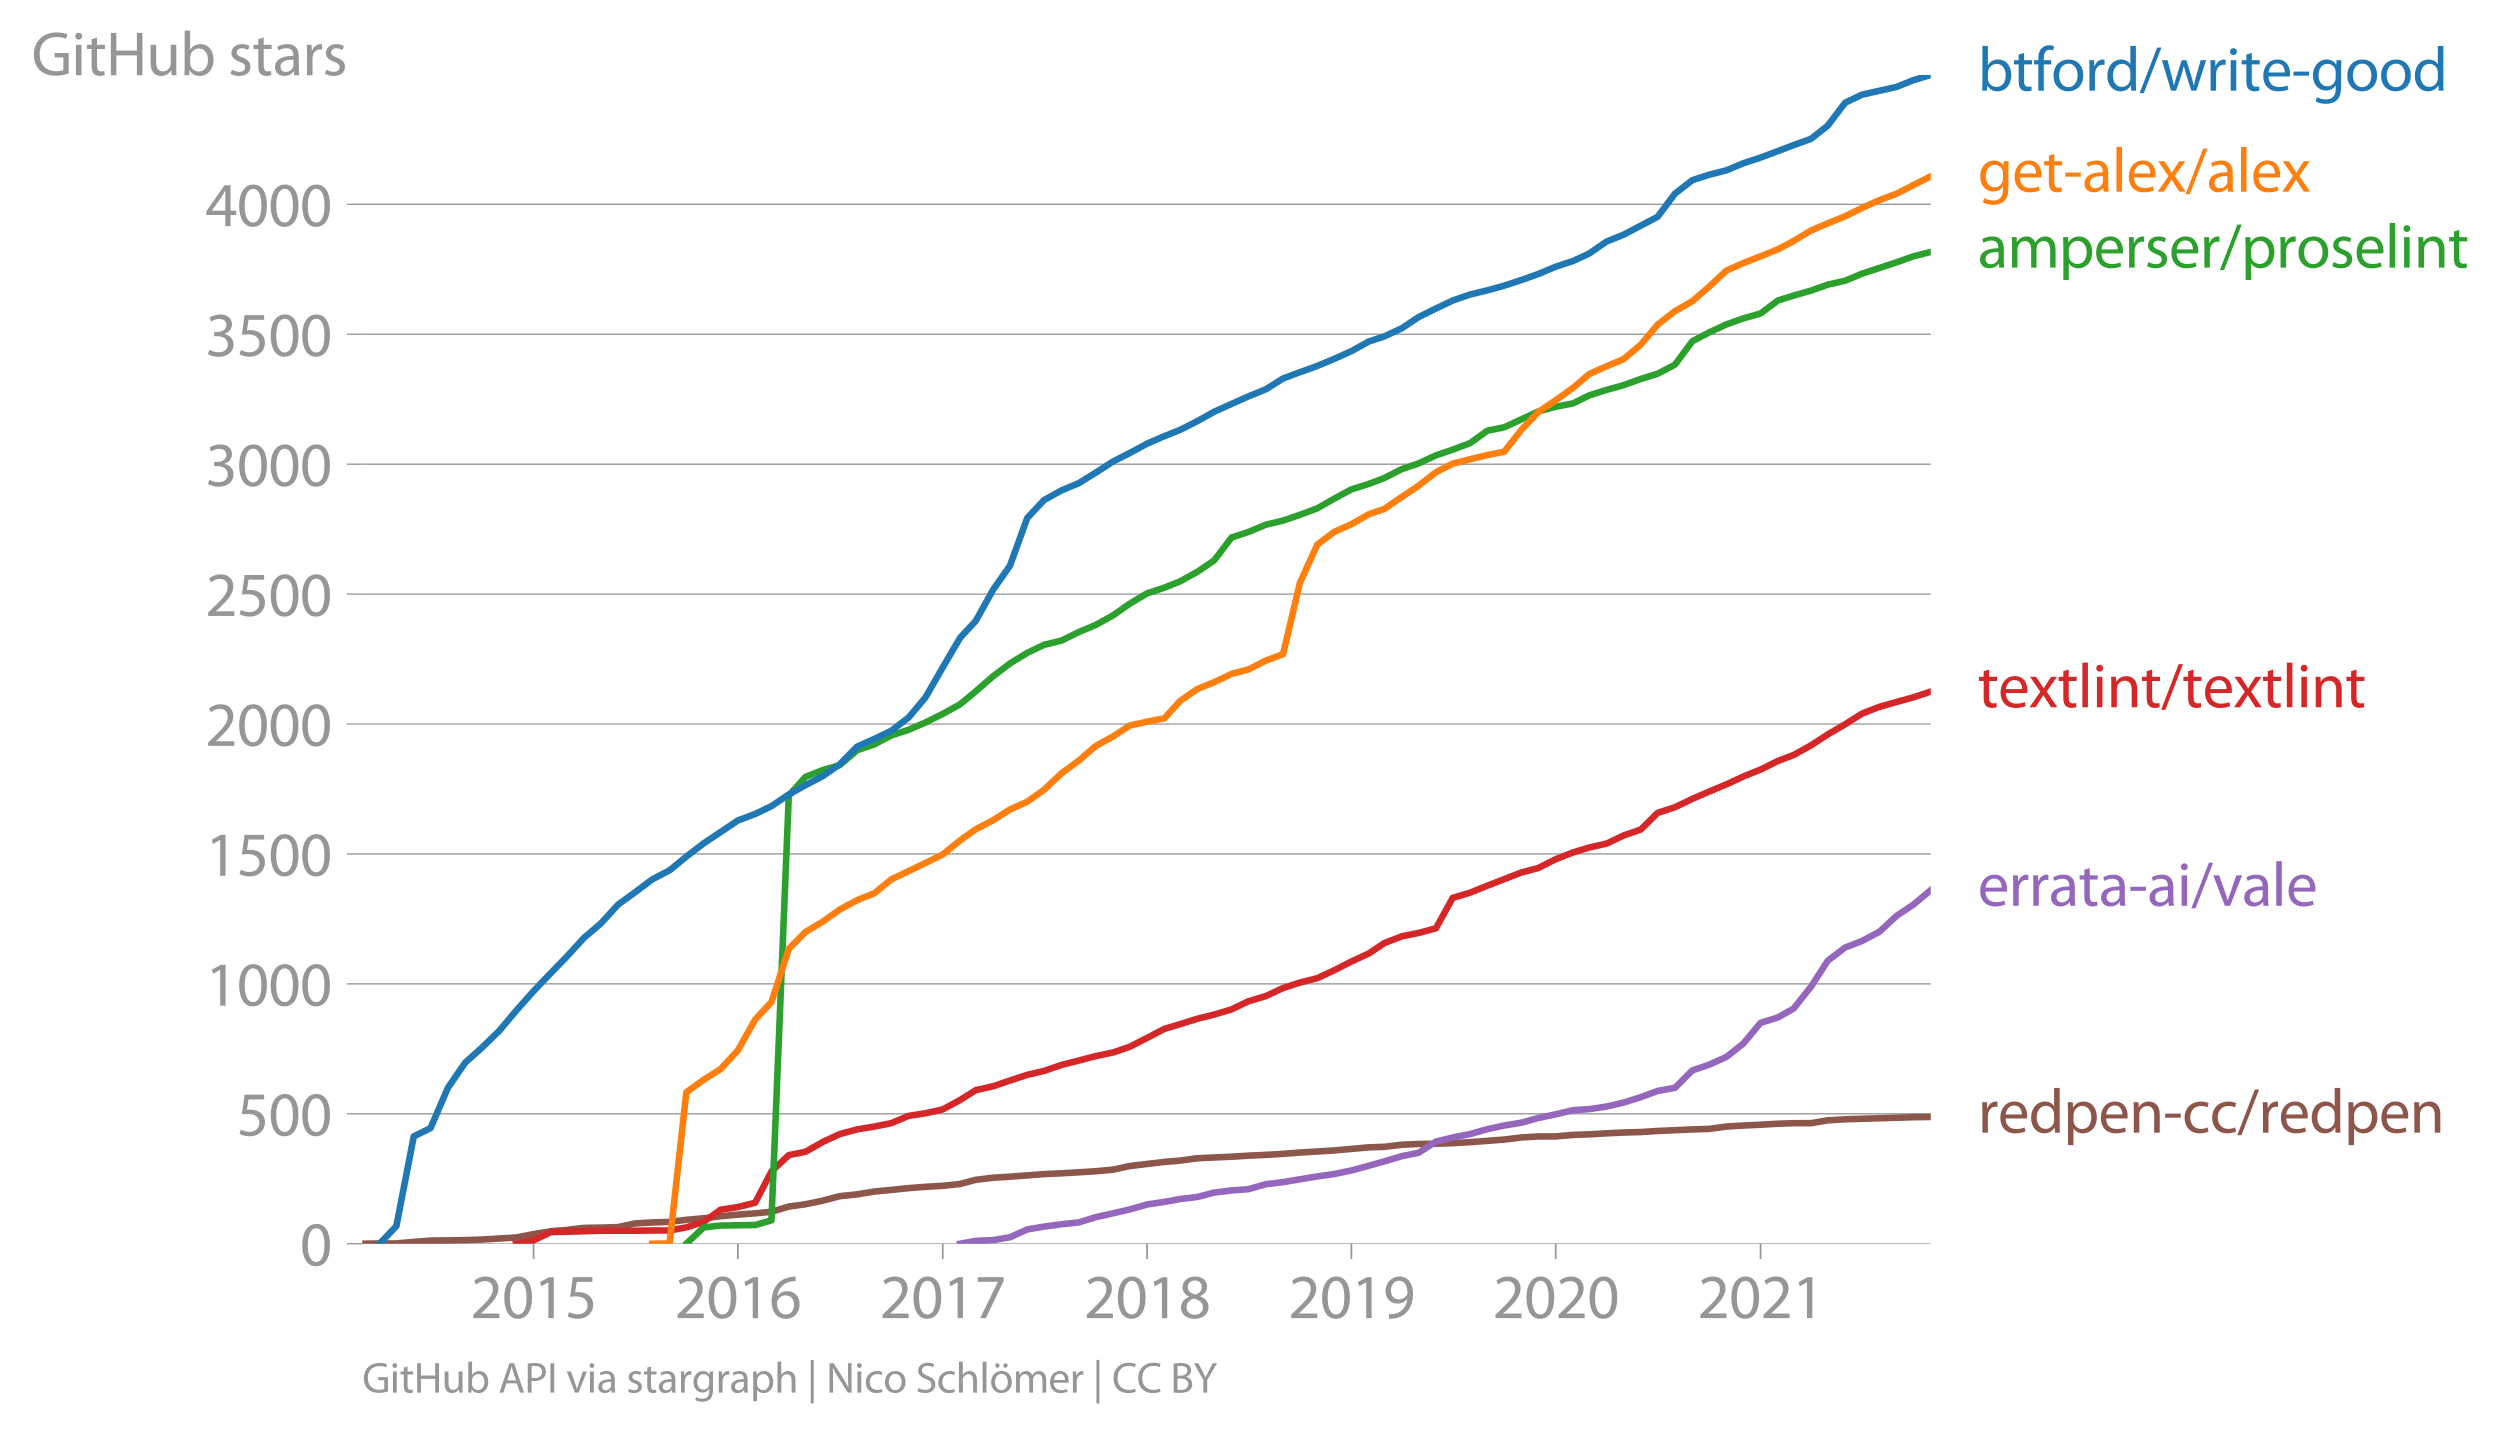 <svg height="435.599" viewBox="0 0 569.201 326.699" width="758.935" xmlns="http://www.w3.org/2000/svg" xmlns:xlink="http://www.w3.org/1999/xlink"><defs><style>*{stroke-linecap:butt;stroke-linejoin:round}</style></defs><g id="figure_1"><path d="M0 326.7h569.201V0H0z" style="fill:none" id="patch_1"/><g id="axes_1"><path d="M82.476 283.172h357.12V17.06H82.476z" style="fill:none" id="patch_2"/><g id="matplotlib.axis_1"><g id="xtick_1"><g id="line2d_1"><defs><path d="M0 0v3.5" id="m3f882dc069" style="stroke:#969696;stroke-width:.4"/></defs><use style="fill:#969696;stroke:#969696;stroke-width:.4" x="121.477" xlink:href="#m3f882dc069" y="283.172"/></g><g style="fill:#969696" transform="matrix(.14 0 0 -.14 107.113 300.112)" id="text_1"><defs><path d="M2944 0v467H1075v13l333 307c877 845 1434 1466 1434 2234 0 595-378 1209-1274 1209-480 0-890-179-1178-422l180-397c192 160 505 352 883 352 621 0 825-390 825-813-6-627-486-1164-1548-2176L288 346V0h2656z" id="MyriadPro-Regular-32" transform="scale(.016)"/><path d="M1677 4230c-845 0-1447-768-1447-2163C243 691 794-70 1606-70c922 0 1447 780 1447 2195 0 1325-499 2105-1376 2105zm-32-435c582 0 845-672 845-1696 0-1062-276-1734-852-1734-512 0-844 614-844 1696 0 1133 358 1734 851 1734z" id="MyriadPro-Regular-30" transform="scale(.016)"/><path d="M1510 0h544v4160h-480l-908-486 108-429 724 390h12V0z" id="MyriadPro-Regular-31" transform="scale(.016)"/><path d="M2771 4160H781L512 2163c154 19 339 45 576 45 832 0 1190-384 1197-922 0-556-455-902-986-902-377 0-717 128-889 230L269 186C467 58 851-70 1306-70c902 0 1548 608 1548 1420 0 525-268 884-595 1069-256 154-576 224-896 224-153 0-243-13-339-25l160 1068h1587v474z" id="MyriadPro-Regular-35" transform="scale(.016)"/></defs><use xlink:href="#MyriadPro-Regular-32"/><use x="51.3" xlink:href="#MyriadPro-Regular-30"/><use x="102.6" xlink:href="#MyriadPro-Regular-31"/><use x="153.9" xlink:href="#MyriadPro-Regular-35"/></g></g><g id="xtick_2"><use style="fill:#969696;stroke:#969696;stroke-width:.4" x="167.996" xlink:href="#m3f882dc069" y="283.172" id="line2d_2"/><g style="fill:#969696" transform="matrix(.14 0 0 -.14 153.633 300.112)" id="text_2"><defs><path d="M2662 4224c-102 0-243-6-409-32-525-64-986-275-1331-614-410-410-704-1056-704-1876C218 621 800-70 1690-70c864 0 1382 704 1382 1465 0 813-518 1344-1254 1344-461 0-807-217-1005-480h-19c96 685 563 1331 1446 1479 160 25 307 32 422 25v461zM1690 365c-589 0-903 505-916 1190 0 103 26 186 64 250 154 301 468 512 807 512 518 0 857-359 857-954s-326-998-806-998h-6z" id="MyriadPro-Regular-36" transform="scale(.016)"/></defs><use xlink:href="#MyriadPro-Regular-32"/><use x="51.3" xlink:href="#MyriadPro-Regular-30"/><use x="102.6" xlink:href="#MyriadPro-Regular-31"/><use x="153.9" xlink:href="#MyriadPro-Regular-36"/></g></g><g id="xtick_3"><use style="fill:#969696;stroke:#969696;stroke-width:.4" x="214.644" xlink:href="#m3f882dc069" y="283.172" id="line2d_3"/><g style="fill:#969696" transform="matrix(.14 0 0 -.14 200.28 300.112)" id="text_3"><defs><path d="M365 4160v-467h2035v-13L595 0h583l1811 3789v371H365z" id="MyriadPro-Regular-37" transform="scale(.016)"/></defs><use xlink:href="#MyriadPro-Regular-32"/><use x="51.3" xlink:href="#MyriadPro-Regular-30"/><use x="102.6" xlink:href="#MyriadPro-Regular-31"/><use x="153.9" xlink:href="#MyriadPro-Regular-37"/></g></g><g id="xtick_4"><use style="fill:#969696;stroke:#969696;stroke-width:.4" x="261.164" xlink:href="#m3f882dc069" y="283.172" id="line2d_4"/><g style="fill:#969696" transform="matrix(.14 0 0 -.14 246.8 300.112)" id="text_4"><defs><path d="M1062 2170c-512-218-825-589-825-1114C237 448 762-70 1632-70c794 0 1414 486 1414 1209 0 506-320 871-838 1075v20c512 243 685 620 685 972 0 519-403 1024-1210 1024-729 0-1286-448-1286-1107 0-358 198-717 659-934l6-19zm583-1831c-531 0-851 371-832 794 0 397 262 717 749 857 563-160 915-403 915-908 0-423-327-743-832-743zm6 3488c506 0 704-345 704-678 0-378-275-634-633-755-480 128-794 352-794 768 0 358 256 665 723 665z" id="MyriadPro-Regular-38" transform="scale(.016)"/></defs><use xlink:href="#MyriadPro-Regular-32"/><use x="51.3" xlink:href="#MyriadPro-Regular-30"/><use x="102.6" xlink:href="#MyriadPro-Regular-31"/><use x="153.9" xlink:href="#MyriadPro-Regular-38"/></g></g><g id="xtick_5"><use style="fill:#969696;stroke:#969696;stroke-width:.4" x="307.684" xlink:href="#m3f882dc069" y="283.172" id="line2d_5"/><g style="fill:#969696" transform="matrix(.14 0 0 -.14 293.32 300.112)" id="text_5"><defs><path d="M614-64c135-6 314 0 519 32 448 51 889 243 1209 557 410 397 717 1037 717 1952 0 1062-525 1753-1376 1753S262 3539 262 2752c0-710 480-1274 1229-1274 416 0 749 167 979 448h20c-77-492-276-857-551-1107-237-224-544-358-870-403-192-19-333-32-455-19V-64zm1024 3866c589 0 852-544 852-1255 0-89-20-153-52-205-147-249-441-435-819-435-486 0-800 365-800 883 0 589 339 1012 813 1012h6z" id="MyriadPro-Regular-39" transform="scale(.016)"/></defs><use xlink:href="#MyriadPro-Regular-32"/><use x="51.3" xlink:href="#MyriadPro-Regular-30"/><use x="102.6" xlink:href="#MyriadPro-Regular-31"/><use x="153.9" xlink:href="#MyriadPro-Regular-39"/></g></g><g id="xtick_6"><use style="fill:#969696;stroke:#969696;stroke-width:.4" x="354.204" xlink:href="#m3f882dc069" y="283.172" id="line2d_6"/><g style="fill:#969696" transform="matrix(.14 0 0 -.14 339.84 300.112)" id="text_6"><use xlink:href="#MyriadPro-Regular-32"/><use x="51.3" xlink:href="#MyriadPro-Regular-30"/><use x="102.6" xlink:href="#MyriadPro-Regular-32"/><use x="153.9" xlink:href="#MyriadPro-Regular-30"/></g></g><g id="xtick_7"><use style="fill:#969696;stroke:#969696;stroke-width:.4" x="400.851" xlink:href="#m3f882dc069" y="283.172" id="line2d_7"/><g style="fill:#969696" transform="matrix(.14 0 0 -.14 386.488 300.112)" id="text_7"><use xlink:href="#MyriadPro-Regular-32"/><use x="51.3" xlink:href="#MyriadPro-Regular-30"/><use x="102.6" xlink:href="#MyriadPro-Regular-32"/><use x="153.9" xlink:href="#MyriadPro-Regular-31"/></g></g></g><g id="matplotlib.axis_2"><g id="ytick_1"><path clip-path="url(#p682d8ba081)" d="M82.476 283.172h357.12" style="fill:none;stroke:#969696;stroke-linecap:square;stroke-width:.3" id="line2d_8"/><g id="line2d_9"><defs><path d="M0 0h-3.5" id="m9f29b402e1" style="stroke:#969696;stroke-width:.3"/></defs><use style="fill:#969696;stroke:#969696;stroke-width:.3" x="82.476" xlink:href="#m9f29b402e1" y="283.172"/></g><use xlink:href="#MyriadPro-Regular-30" style="fill:#969696" transform="matrix(.14 0 0 -.14 68.295 288.142)" id="text_8"/></g><g id="ytick_2"><path clip-path="url(#p682d8ba081)" d="M82.476 253.59h357.12" style="fill:none;stroke:#969696;stroke-linecap:square;stroke-width:.3" id="line2d_10"/><use style="fill:#969696;stroke:#969696;stroke-width:.3" x="82.476" xlink:href="#m9f29b402e1" y="253.591" id="line2d_11"/><g style="fill:#969696" transform="matrix(.14 0 0 -.14 53.932 258.56)" id="text_9"><use xlink:href="#MyriadPro-Regular-35"/><use x="51.3" xlink:href="#MyriadPro-Regular-30"/><use x="102.6" xlink:href="#MyriadPro-Regular-30"/></g></g><g id="ytick_3"><path clip-path="url(#p682d8ba081)" d="M82.476 224.01h357.12" style="fill:none;stroke:#969696;stroke-linecap:square;stroke-width:.3" id="line2d_12"/><use style="fill:#969696;stroke:#969696;stroke-width:.3" x="82.476" xlink:href="#m9f29b402e1" y="224.01" id="line2d_13"/><g style="fill:#969696" transform="matrix(.14 0 0 -.14 46.75 228.98)" id="text_10"><use xlink:href="#MyriadPro-Regular-31"/><use x="51.3" xlink:href="#MyriadPro-Regular-30"/><use x="102.6" xlink:href="#MyriadPro-Regular-30"/><use x="153.9" xlink:href="#MyriadPro-Regular-30"/></g></g><g id="ytick_4"><path clip-path="url(#p682d8ba081)" d="M82.476 194.428h357.12" style="fill:none;stroke:#969696;stroke-linecap:square;stroke-width:.3" id="line2d_14"/><use style="fill:#969696;stroke:#969696;stroke-width:.3" x="82.476" xlink:href="#m9f29b402e1" y="194.428" id="line2d_15"/><g style="fill:#969696" transform="matrix(.14 0 0 -.14 46.75 199.398)" id="text_11"><use xlink:href="#MyriadPro-Regular-31"/><use x="51.3" xlink:href="#MyriadPro-Regular-35"/><use x="102.6" xlink:href="#MyriadPro-Regular-30"/><use x="153.9" xlink:href="#MyriadPro-Regular-30"/></g></g><g id="ytick_5"><path clip-path="url(#p682d8ba081)" d="M82.476 164.847h357.12" style="fill:none;stroke:#969696;stroke-linecap:square;stroke-width:.3" id="line2d_16"/><use style="fill:#969696;stroke:#969696;stroke-width:.3" x="82.476" xlink:href="#m9f29b402e1" y="164.847" id="line2d_17"/><g style="fill:#969696" transform="matrix(.14 0 0 -.14 46.75 169.817)" id="text_12"><use xlink:href="#MyriadPro-Regular-32"/><use x="51.3" xlink:href="#MyriadPro-Regular-30"/><use x="102.6" xlink:href="#MyriadPro-Regular-30"/><use x="153.9" xlink:href="#MyriadPro-Regular-30"/></g></g><g id="ytick_6"><path clip-path="url(#p682d8ba081)" d="M82.476 135.266h357.12" style="fill:none;stroke:#969696;stroke-linecap:square;stroke-width:.3" id="line2d_18"/><use style="fill:#969696;stroke:#969696;stroke-width:.3" x="82.476" xlink:href="#m9f29b402e1" y="135.266" id="line2d_19"/><g style="fill:#969696" transform="matrix(.14 0 0 -.14 46.75 140.236)" id="text_13"><use xlink:href="#MyriadPro-Regular-32"/><use x="51.3" xlink:href="#MyriadPro-Regular-35"/><use x="102.6" xlink:href="#MyriadPro-Regular-30"/><use x="153.9" xlink:href="#MyriadPro-Regular-30"/></g></g><g id="ytick_7"><path clip-path="url(#p682d8ba081)" d="M82.476 105.685h357.12" style="fill:none;stroke:#969696;stroke-linecap:square;stroke-width:.3" id="line2d_20"/><use style="fill:#969696;stroke:#969696;stroke-width:.3" x="82.476" xlink:href="#m9f29b402e1" y="105.685" id="line2d_21"/><g style="fill:#969696" transform="matrix(.14 0 0 -.14 46.75 110.655)" id="text_14"><defs><path d="M269 211C474 77 883-70 1350-70c999 0 1517 582 1517 1248 0 582-416 966-928 1068v13c512 186 768 551 768 979 0 506-371 992-1190 992-448 0-871-160-1088-320l147-409c179 128 499 275 832 275 518 0 730-294 730-627 0-493-519-704-928-704H896v-423h314c544 0 1068-249 1075-832 6-345-218-806-941-806-390 0-762 160-922 262L269 211z" id="MyriadPro-Regular-33" transform="scale(.016)"/></defs><use xlink:href="#MyriadPro-Regular-33"/><use x="51.3" xlink:href="#MyriadPro-Regular-30"/><use x="102.6" xlink:href="#MyriadPro-Regular-30"/><use x="153.9" xlink:href="#MyriadPro-Regular-30"/></g></g><g id="ytick_8"><path clip-path="url(#p682d8ba081)" d="M82.476 76.104h357.12" style="fill:none;stroke:#969696;stroke-linecap:square;stroke-width:.3" id="line2d_22"/><use style="fill:#969696;stroke:#969696;stroke-width:.3" x="82.476" xlink:href="#m9f29b402e1" y="76.104" id="line2d_23"/><g style="fill:#969696" transform="matrix(.14 0 0 -.14 46.75 81.074)" id="text_15"><use xlink:href="#MyriadPro-Regular-33"/><use x="51.3" xlink:href="#MyriadPro-Regular-35"/><use x="102.6" xlink:href="#MyriadPro-Regular-30"/><use x="153.9" xlink:href="#MyriadPro-Regular-30"/></g></g><g id="ytick_9"><path clip-path="url(#p682d8ba081)" d="M82.476 46.523h357.12" style="fill:none;stroke:#969696;stroke-linecap:square;stroke-width:.3" id="line2d_24"/><use style="fill:#969696;stroke:#969696;stroke-width:.3" x="82.476" xlink:href="#m9f29b402e1" y="46.523" id="line2d_25"/><g style="fill:#969696" transform="matrix(.14 0 0 -.14 46.75 51.493)" id="text_16"><defs><path d="M2560 0v1133h582v441h-582v2586h-608L96 1504v-371h1933V0h531zM666 1574v13l1017 1415c115 192 218 371 346 614h19c-13-218-19-435-19-653V1574H666z" id="MyriadPro-Regular-34" transform="scale(.016)"/></defs><use xlink:href="#MyriadPro-Regular-34"/><use x="51.3" xlink:href="#MyriadPro-Regular-30"/><use x="102.6" xlink:href="#MyriadPro-Regular-30"/><use x="153.9" xlink:href="#MyriadPro-Regular-30"/></g></g><g style="fill:#969696" transform="matrix(.14 0 0 -.14 7.2 17.14)" id="text_17"><defs><path d="M3770 2266H2349v-448h877V531c-128-64-378-115-743-115-1005 0-1664 646-1664 1741 0 1081 685 1734 1735 1734 435 0 723-83 953-185l135 454c-186 90-576 198-1076 198-1446 0-2329-940-2336-2227 0-672 231-1248 602-1606 422-403 960-570 1613-570 582 0 1075 147 1325 237v2074z" id="MyriadPro-Regular-47" transform="scale(.016)"/><path d="M1030 0v3098H467V0h563zM749 4320c-205 0-352-154-352-352 0-192 141-346 339-346 224 0 365 154 358 346 0 198-134 352-345 352z" id="MyriadPro-Regular-69" transform="scale(.016)"/><path d="M595 3667v-569H115v-429h480V979c0-365 58-640 218-806C947 19 1158-70 1421-70c217 0 390 38 499 83l-26 422c-83-25-172-38-326-38-314 0-422 217-422 601v1671h806v429h-806v742l-551-173z" id="MyriadPro-Regular-74" transform="scale(.016)"/><path d="M486 4314V0h557v2022h2087V0h563v4314h-563V2509H1043v1805H486z" id="MyriadPro-Regular-48" transform="scale(.016)"/><path d="M3059 3098h-563V1197c0-103-19-205-51-288-103-250-365-512-743-512-512 0-691 397-691 985v1716H448V1286C448 198 1030-70 1517-70c550 0 877 326 1024 576h13l32-506h499c-19 243-26 525-26 845v2253z" id="MyriadPro-Regular-75" transform="scale(.016)"/><path d="M467 800c0-275-13-589-25-800h486l26 512h19c230-410 589-582 1037-582 691 0 1388 550 1388 1657 7 941-537 1581-1305 1581-499 0-858-224-1056-570h-13v1946H467V800zm557 998c0 90 19 167 32 231 115 429 474 691 858 691 601 0 921-531 921-1152 0-710-352-1190-941-1190-409 0-736 268-844 659-13 64-26 134-26 205v556z" id="MyriadPro-Regular-62" transform="scale(.016)"/><path d="M250 147C467 19 781-70 1120-70c736 0 1158 390 1158 934 0 461-275 730-812 934-404 154-589 269-589 525 0 231 185 423 518 423 288 0 512-103 634-180l141 410c-173 102-448 192-762 192-666 0-1069-410-1069-909 0-371 263-678 819-877 416-153 576-300 576-569 0-256-192-461-601-461-282 0-576 115-743 224L250 147z" id="MyriadPro-Regular-73" transform="scale(.016)"/><path d="M2643 1901c0 621-230 1267-1177 1267-391 0-762-109-1018-275l128-371c218 140 518 230 806 230 634 0 704-461 704-717v-64C890 1978 224 1568 224 819c0-448 320-889 947-889 442 0 775 217 947 460h20l44-390h512c-38 211-51 474-51 742v1159zm-544-858c0-57-13-121-32-179-89-262-345-518-749-518-288 0-531 172-531 537 0 602 698 711 1312 698v-538z" id="MyriadPro-Regular-61" transform="scale(.016)"/><path d="M467 0h557v1651c0 96 13 186 26 263 76 422 358 723 755 723 77 0 134-7 192-19v531c-51 13-96 19-160 19-378 0-717-262-858-678h-25l-20 608H442c19-288 25-602 25-967V0z" id="MyriadPro-Regular-72" transform="scale(.016)"/></defs><use xlink:href="#MyriadPro-Regular-47"/><use x="64.6" xlink:href="#MyriadPro-Regular-69"/><use x="88" xlink:href="#MyriadPro-Regular-74"/><use x="121.1" xlink:href="#MyriadPro-Regular-48"/><use x="186.3" xlink:href="#MyriadPro-Regular-75"/><use x="241.4" xlink:href="#MyriadPro-Regular-62"/><use x="298.3" xlink:href="#MyriadPro-Regular-20"/><use x="319.5" xlink:href="#MyriadPro-Regular-73"/><use x="359.1" xlink:href="#MyriadPro-Regular-74"/><use x="392.2" xlink:href="#MyriadPro-Regular-61"/><use x="440.4" xlink:href="#MyriadPro-Regular-72"/><use x="473.1" xlink:href="#MyriadPro-Regular-73"/></g></g><path clip-path="url(#p682d8ba081)" d="m82.476 283.172 3.951-.06h3.824l3.95-.354 3.824-.296 3.951-.06 3.951-.058 3.824-.119 3.95-.236 3.825-.237 3.95-.77 3.952-.65 3.568-.296 3.951-.473 3.824-.06 3.95-.117 3.824-.829 3.951-.236 3.951-.119 3.824-.473 3.95-.355 3.824-.473 3.951-.355 3.951-.296 3.697-.355 3.95-1.183 3.824-.533 3.951-.828 3.824-1.006 3.95-.414 3.952-.65 3.823-.356 3.951-.414 3.824-.296 3.95-.236 3.952-.414 3.568-.947 3.951-.473 3.824-.237 3.951-.296 3.824-.296 3.95-.177 3.952-.237 3.823-.236 3.951-.355 3.824-.829 3.95-.473 3.952-.473 3.568-.296 3.951-.532 3.824-.178 3.95-.177 3.824-.237 3.951-.178 3.951-.236 3.824-.296 3.951-.237 3.824-.236 3.95-.355 3.952-.355 3.568-.119 3.951-.473 3.824-.177 3.95-.06 3.824-.118 3.951-.237 3.951-.295 3.824-.296 3.951-.473 3.824-.237h3.95l3.952-.355 3.696-.118 3.95-.237 3.824-.178 3.951-.118 3.824-.236 3.95-.178 3.952-.177 3.823-.119 3.951-.532 3.824-.237 3.95-.177 3.952-.237 3.569-.118h3.95l3.824-.651 3.951-.237 3.824-.118 3.95-.118 3.952-.119 3.823-.118 3.951-.06" style="fill:none;stroke:#8c564b;stroke-linecap:square;stroke-width:1.5" id="line2d_26"/><path clip-path="url(#p682d8ba081)" d="m218.595 283.172 3.568-.65 3.951-.178 3.824-.651 3.951-1.775 3.824-.65 3.95-.533 3.952-.414 3.823-1.184 3.951-.887 3.824-.887 3.95-1.125 3.952-.591 3.568-.651 3.951-.473 3.824-1.006 3.95-.473 3.824-.296 3.951-1.124 3.951-.474 3.824-.65 3.951-.651 3.824-.533 3.95-.828 3.952-1.065 3.568-1.006 3.951-1.183 3.824-.769 3.95-2.544 3.824-.946 3.951-.77 3.951-1.124 3.824-.828 3.951-.65 3.824-1.066 3.95-.828 3.952-.946 3.696-.237 3.95-.592 3.824-.887 3.951-1.243 3.824-1.42 3.95-.71 3.952-3.963 3.823-1.302 3.951-1.775 3.824-3.017 3.95-4.733 3.952-1.242 3.569-2.012 3.95-4.97 3.824-5.916 3.951-3.017 3.824-1.48 3.95-2.07 3.952-3.668 3.823-2.544 3.951-3.313" style="fill:none;stroke:#9467bd;stroke-linecap:square;stroke-width:1.5" id="line2d_27"/><path clip-path="url(#p682d8ba081)" d="m117.526 283.172 3.95-.77 3.952-1.892 3.568-.06 3.951-.118 3.824-.118h7.774l3.951-.06h3.951l3.824-.71 3.95-1.242 3.824-2.78 3.951-.592 3.951-1.006 3.697-7.1 3.95-3.726 3.824-.77 3.951-2.248 3.824-1.775 3.95-1.064 3.952-.651 3.823-.77 3.951-1.656 3.824-.592 3.95-.887 3.952-2.13 3.568-2.248 3.951-.887 3.824-1.302 3.951-1.302 3.824-.887 3.95-1.36 3.952-1.006 3.823-1.006 3.951-.829 3.824-1.301 3.95-2.012 3.952-2.07 3.568-1.065 3.951-1.243 3.824-.946 3.95-1.183 3.824-1.834 3.951-1.184 3.951-1.834 3.824-1.242 3.951-1.006 3.824-1.775 3.95-2.011 3.952-1.834 3.568-2.367 3.951-1.538 3.824-.77 3.95-1.064 3.824-6.922 3.951-1.183 3.951-1.598 3.824-1.479 3.951-1.538 3.824-1.006 3.95-2.011 3.952-1.538 3.696-1.125 3.95-.887 3.824-1.834 3.951-1.36 3.824-3.787 3.95-1.302 3.952-1.893 3.823-1.656 3.951-1.657 3.824-1.775 3.95-1.597 3.952-1.953 3.569-1.36 3.95-2.19 3.824-2.484 3.951-2.307 3.824-2.426 3.95-1.538 3.952-1.124 3.823-1.065 3.951-1.302" style="fill:none;stroke:#d62728;stroke-linecap:square;stroke-width:1.5" id="line2d_28"/><g style="fill:#1f77b4" transform="matrix(.14 0 0 -.14 450.31 20.643)" id="text_18"><defs><path d="M1082 0v2669h748v429h-748v166c0 474 121 896 601 896 160 0 275-32 359-70l76 435c-108 45-281 89-480 89-262 0-544-83-755-288-262-249-358-646-358-1081v-147H90v-429h435V0h557z" id="MyriadPro-Regular-66" transform="scale(.016)"/><path d="M1779 3168c-857 0-1536-608-1536-1645C243 544 890-70 1728-70c749 0 1542 499 1542 1644 0 948-601 1594-1491 1594zm-13-422c666 0 928-666 928-1191 0-697-403-1203-940-1203-551 0-941 512-941 1190 0 589 288 1204 953 1204z" id="MyriadPro-Regular-6f" transform="scale(.016)"/><path d="M2579 4544V2694h-13c-140 250-460 474-934 474-755 0-1395-634-1389-1664C243 563 819-70 1568-70c506 0 883 262 1056 608h13l25-538h506c-19 211-26 525-26 800v3744h-563zm0-3245c0-89-6-166-25-243-103-422-448-672-826-672-608 0-915 518-915 1146 0 684 345 1196 928 1196 422 0 729-294 813-652 19-71 25-167 25-237v-538z" id="MyriadPro-Regular-64" transform="scale(.016)"/><path d="m422-256 1792 4640h-435L-6-256h428z" id="MyriadPro-Regular-2f" transform="scale(.016)"/><path d="M115 3098 1050 0h512l499 1472c109 333 205 653 281 1024h13c77-365 167-672 275-1018L3104 0h512l998 3098h-556l-442-1556c-102-364-186-691-237-1004h-19c-70 313-160 640-275 1011l-480 1549h-474l-505-1575c-103-339-205-672-276-985h-19c-57 320-141 640-230 985L691 3098H115z" id="MyriadPro-Regular-77" transform="scale(.016)"/><path d="M2957 1446c6 58 19 148 19 263 0 569-269 1459-1280 1459-902 0-1453-736-1453-1670C243 563 813-70 1766-70c493 0 832 108 1031 198l-96 403c-211-89-455-160-858-160-563 0-1049 314-1062 1075h2176zM787 1850c45 390 295 915 864 915 634 0 787-557 781-915H787z" id="MyriadPro-Regular-65" transform="scale(.016)"/><path d="M192 1939v-416h1581v416H192z" id="MyriadPro-Regular-2d" transform="scale(.016)"/><path d="M3110 2246c0 378 13 628 26 852h-493l-25-468h-13c-135 256-429 538-967 538-710 0-1395-595-1395-1645C243 666 794 13 1562 13c480 0 812 230 985 518h13V186c0-781-422-1082-998-1082-384 0-704 115-909 243l-141-429c250-166 659-256 1030-256 391 0 826 90 1127 372 301 268 441 704 441 1414v1798zm-556-928c0-96-13-204-45-300-122-359-435-576-781-576-608 0-915 505-915 1113 0 717 384 1171 921 1171 410 0 685-268 788-595 25-77 32-160 32-256v-557z" id="MyriadPro-Regular-67" transform="scale(.016)"/></defs><use xlink:href="#MyriadPro-Regular-62"/><use x="56.9" xlink:href="#MyriadPro-Regular-74"/><use x="90" xlink:href="#MyriadPro-Regular-66"/><use x="119.2" xlink:href="#MyriadPro-Regular-6f"/><use x="174.1" xlink:href="#MyriadPro-Regular-72"/><use x="206.8" xlink:href="#MyriadPro-Regular-64"/><use x="263.2" xlink:href="#MyriadPro-Regular-2f"/><use x="297.5" xlink:href="#MyriadPro-Regular-77"/><use x="371.1" xlink:href="#MyriadPro-Regular-72"/><use x="403.8" xlink:href="#MyriadPro-Regular-69"/><use x="427.2" xlink:href="#MyriadPro-Regular-74"/><use x="460.3" xlink:href="#MyriadPro-Regular-65"/><use x="510.4" xlink:href="#MyriadPro-Regular-2d"/><use x="541.1" xlink:href="#MyriadPro-Regular-67"/><use x="597" xlink:href="#MyriadPro-Regular-6f"/><use x="651.9" xlink:href="#MyriadPro-Regular-6f"/><use x="706.8" xlink:href="#MyriadPro-Regular-64"/></g><g style="fill:#ff7f0e" transform="matrix(.14 0 0 -.14 450.31 43.64)" id="text_19"><defs><path d="M467 0h563v4544H467V0z" id="MyriadPro-Regular-6c" transform="scale(.016)"/><path d="m102 3098 1050-1517L51 0h621l448 698c115 185 224 345 326 537h13c109-185 211-358 333-537L2246 0h640L1798 1600l1056 1498h-608l-435-660c-102-166-205-326-307-512h-19c-103 173-199 333-314 506l-441 666H102z" id="MyriadPro-Regular-78" transform="scale(.016)"/></defs><use xlink:href="#MyriadPro-Regular-67"/><use x="55.9" xlink:href="#MyriadPro-Regular-65"/><use x="106" xlink:href="#MyriadPro-Regular-74"/><use x="139.1" xlink:href="#MyriadPro-Regular-2d"/><use x="169.8" xlink:href="#MyriadPro-Regular-61"/><use x="218" xlink:href="#MyriadPro-Regular-6c"/><use x="241.6" xlink:href="#MyriadPro-Regular-65"/><use x="291.7" xlink:href="#MyriadPro-Regular-78"/><use x="338" xlink:href="#MyriadPro-Regular-2f"/><use x="372.3" xlink:href="#MyriadPro-Regular-61"/><use x="420.5" xlink:href="#MyriadPro-Regular-6c"/><use x="444.1" xlink:href="#MyriadPro-Regular-65"/><use x="494.2" xlink:href="#MyriadPro-Regular-78"/></g><g style="fill:#2ca02c" transform="matrix(.14 0 0 -.14 450.31 60.934)" id="text_20"><defs><path d="M467 0h551v1869c0 96 12 192 44 275 90 282 346 563 698 563 429 0 646-358 646-851V0h551v1914c0 102 19 204 45 281 96 275 345 512 665 512 455 0 672-358 672-953V0h551v1824c0 1075-608 1344-1018 1344-294 0-499-77-685-218-128-96-249-230-345-403h-13c-135 365-455 621-877 621-512 0-800-275-973-570h-19l-26 500H442c19-256 25-519 25-839V0z" id="MyriadPro-Regular-6d" transform="scale(.016)"/><path d="M467-1267h557V416h13c185-307 544-486 953-486 730 0 1408 550 1408 1664 0 940-563 1574-1312 1574-505 0-870-224-1100-602h-13l-26 532H442c12-295 25-615 25-1012v-3353zm557 3059c0 77 19 160 38 230 109 423 468 698 852 698 595 0 921-531 921-1152 0-710-345-1197-941-1197-403 0-742 269-844 659-13 71-26 148-26 231v531z" id="MyriadPro-Regular-70" transform="scale(.016)"/><path d="M467 0h563v1862c0 96 13 192 39 263 96 313 384 576 755 576 531 0 717-416 717-915V0h563v1850c0 1062-666 1318-1094 1318-512 0-871-288-1024-582h-13l-32 512H442c19-256 25-519 25-839V0z" id="MyriadPro-Regular-6e" transform="scale(.016)"/></defs><use xlink:href="#MyriadPro-Regular-61"/><use x="48.2" xlink:href="#MyriadPro-Regular-6d"/><use x="131.6" xlink:href="#MyriadPro-Regular-70"/><use x="188.5" xlink:href="#MyriadPro-Regular-65"/><use x="238.6" xlink:href="#MyriadPro-Regular-72"/><use x="271.3" xlink:href="#MyriadPro-Regular-73"/><use x="310.9" xlink:href="#MyriadPro-Regular-65"/><use x="361" xlink:href="#MyriadPro-Regular-72"/><use x="393.7" xlink:href="#MyriadPro-Regular-2f"/><use x="428" xlink:href="#MyriadPro-Regular-70"/><use x="484.9" xlink:href="#MyriadPro-Regular-72"/><use x="517.6" xlink:href="#MyriadPro-Regular-6f"/><use x="572.5" xlink:href="#MyriadPro-Regular-73"/><use x="612.1" xlink:href="#MyriadPro-Regular-65"/><use x="662.2" xlink:href="#MyriadPro-Regular-6c"/><use x="685.8" xlink:href="#MyriadPro-Regular-69"/><use x="709.2" xlink:href="#MyriadPro-Regular-6e"/><use x="764.7" xlink:href="#MyriadPro-Regular-74"/></g><g style="fill:#d62728" transform="matrix(.14 0 0 -.14 450.31 161.036)" id="text_21"><use xlink:href="#MyriadPro-Regular-74"/><use x="33.1" xlink:href="#MyriadPro-Regular-65"/><use x="83.2" xlink:href="#MyriadPro-Regular-78"/><use x="129.5" xlink:href="#MyriadPro-Regular-74"/><use x="162.6" xlink:href="#MyriadPro-Regular-6c"/><use x="186.2" xlink:href="#MyriadPro-Regular-69"/><use x="209.6" xlink:href="#MyriadPro-Regular-6e"/><use x="265.1" xlink:href="#MyriadPro-Regular-74"/><use x="298.2" xlink:href="#MyriadPro-Regular-2f"/><use x="332.5" xlink:href="#MyriadPro-Regular-74"/><use x="365.6" xlink:href="#MyriadPro-Regular-65"/><use x="415.7" xlink:href="#MyriadPro-Regular-78"/><use x="462" xlink:href="#MyriadPro-Regular-74"/><use x="495.1" xlink:href="#MyriadPro-Regular-6c"/><use x="518.7" xlink:href="#MyriadPro-Regular-69"/><use x="542.1" xlink:href="#MyriadPro-Regular-6e"/><use x="597.6" xlink:href="#MyriadPro-Regular-74"/></g><g style="fill:#9467bd" transform="matrix(.14 0 0 -.14 450.31 206.236)" id="text_22"><defs><path d="M83 3098 1261 0h537l1216 3098h-588l-602-1741c-102-282-192-538-262-794h-20c-64 256-147 512-249 794L685 3098H83z" id="MyriadPro-Regular-76" transform="scale(.016)"/></defs><use xlink:href="#MyriadPro-Regular-65"/><use x="50.1" xlink:href="#MyriadPro-Regular-72"/><use x="82.8" xlink:href="#MyriadPro-Regular-72"/><use x="115.5" xlink:href="#MyriadPro-Regular-61"/><use x="163.7" xlink:href="#MyriadPro-Regular-74"/><use x="196.8" xlink:href="#MyriadPro-Regular-61"/><use x="245" xlink:href="#MyriadPro-Regular-2d"/><use x="275.7" xlink:href="#MyriadPro-Regular-61"/><use x="323.9" xlink:href="#MyriadPro-Regular-69"/><use x="347.3" xlink:href="#MyriadPro-Regular-2f"/><use x="381.6" xlink:href="#MyriadPro-Regular-76"/><use x="429.7" xlink:href="#MyriadPro-Regular-61"/><use x="477.9" xlink:href="#MyriadPro-Regular-6c"/><use x="501.5" xlink:href="#MyriadPro-Regular-65"/></g><g style="fill:#8c564b" transform="matrix(.14 0 0 -.14 450.31 257.885)" id="text_23"><defs><path d="M2579 538c-160-71-371-154-691-154-614 0-1075 442-1075 1158 0 647 384 1172 1094 1172 307 0 519-71 653-148l128 436c-154 76-448 160-781 160-1011 0-1664-692-1664-1645C243 570 851-70 1786-70c416 0 742 108 889 185l-96 423z" id="MyriadPro-Regular-63" transform="scale(.016)"/></defs><use xlink:href="#MyriadPro-Regular-72"/><use x="32.7" xlink:href="#MyriadPro-Regular-65"/><use x="82.8" xlink:href="#MyriadPro-Regular-64"/><use x="139.2" xlink:href="#MyriadPro-Regular-70"/><use x="196.1" xlink:href="#MyriadPro-Regular-65"/><use x="246.2" xlink:href="#MyriadPro-Regular-6e"/><use x="301.7" xlink:href="#MyriadPro-Regular-2d"/><use x="332.4" xlink:href="#MyriadPro-Regular-63"/><use x="377.2" xlink:href="#MyriadPro-Regular-63"/><use x="422" xlink:href="#MyriadPro-Regular-2f"/><use x="456.3" xlink:href="#MyriadPro-Regular-72"/><use x="489" xlink:href="#MyriadPro-Regular-65"/><use x="539.1" xlink:href="#MyriadPro-Regular-64"/><use x="595.5" xlink:href="#MyriadPro-Regular-70"/><use x="652.4" xlink:href="#MyriadPro-Regular-65"/><use x="702.5" xlink:href="#MyriadPro-Regular-6e"/></g><g style="fill:#969696" transform="matrix(.097 0 0 -.097 82.476 317.07)" id="text_24"><defs><path d="M2714 1357 3174 0h596L2298 4314h-672L160 0h576l448 1357h1530zm-1415 435 423 1248c83 262 153 525 217 781h13c64-250 128-506 224-787l422-1242H1299z" id="MyriadPro-Regular-41" transform="scale(.016)"/><path d="M486 0h557v1728c128-32 282-38 448-38 544 0 1024 160 1319 473 217 224 332 531 332 922 0 384-140 697-377 902-256 231-659 359-1210 359-448 0-800-39-1069-84V0zm557 3859c96 26 282 45 525 45 614 0 1018-275 1018-845 0-595-410-921-1082-921-186 0-339 12-461 44v1677z" id="MyriadPro-Regular-50" transform="scale(.016)"/><path d="M486 4314V0h557v4314H486z" id="MyriadPro-Regular-49" transform="scale(.016)"/><path d="M467 0h563v1869c0 109 7 192 39 269 102 307 390 563 755 563 531 0 717-423 717-922V0h563v1843c0 1069-666 1325-1082 1325-211 0-409-64-576-160-172-96-313-237-403-397h-13v1933H467V0z" id="MyriadPro-Regular-68" transform="scale(.016)"/><path d="M550 4800v-6400h429v6400H550z" id="MyriadPro-Regular-7c" transform="scale(.016)"/><path d="M1011 0v1843c0 717-13 1235-45 1779l20 7c217-467 505-960 806-1440L3162 0h563v4314h-525V2509c0-672 13-1197 64-1773l-13-6c-205 441-454 896-774 1401L1094 4314H486V0h525z" id="MyriadPro-Regular-4e" transform="scale(.016)"/><path d="M269 211C499 58 954-70 1370-70c1017 0 1510 582 1510 1248 0 633-371 985-1101 1267-595 230-857 429-857 832 0 294 224 646 812 646 391 0 679-128 820-205l153 455c-192 109-512 211-953 211-839 0-1396-499-1396-1171 0-608 436-973 1140-1223 582-224 812-454 812-857 0-435-332-736-902-736-384 0-749 128-998 281L269 211z" id="MyriadPro-Regular-53" transform="scale(.016)"/><path d="M1165 3648c185 0 313 154 313 326 0 186-134 327-313 327s-327-147-327-327c0-172 135-326 320-326h7zm1184 0c185 0 313 154 313 326 0 186-134 327-313 327s-320-147-320-327c0-172 128-326 313-326h7zm-570-480c-857 0-1536-608-1536-1645C243 544 890-70 1728-70c749 0 1542 499 1542 1644 0 948-601 1594-1491 1594zm-13-422c666 0 928-666 928-1191 0-697-403-1203-940-1203-551 0-941 512-941 1190 0 589 288 1204 953 1204z" id="MyriadPro-Regular-f6" transform="scale(.016)"/><path d="M3386 582c-224-108-570-179-909-179-1050 0-1658 679-1658 1735 0 1132 672 1779 1683 1779 359 0 660-77 871-179l134 454c-147 77-486 192-1024 192-1337 0-2253-915-2253-2266C230 704 1146-70 2362-70c524 0 934 108 1139 211l-115 441z" id="MyriadPro-Regular-43" transform="scale(.016)"/><path d="M486 13c186-26 480-51 864-51 704 0 1191 128 1492 403 217 211 364 493 364 864 0 640-480 979-889 1081v13c454 167 729 531 729 947 0 340-134 596-358 762-269 218-627 314-1184 314-390 0-774-39-1018-90V13zm557 3865c90 20 237 39 493 39 563 0 947-199 947-704 0-416-345-723-934-723h-506v1388zm0-1811h461c608 0 1114-243 1114-832 0-627-532-838-1108-838-198 0-358 6-467 25v1645z" id="MyriadPro-Regular-42" transform="scale(.016)"/><path d="M2010 0v1837l1446 2477h-634l-620-1191c-167-326-314-608-436-889h-12c-135 300-263 563-429 889L717 4314H83l1363-2484V0h564z" id="MyriadPro-Regular-59" transform="scale(.016)"/></defs><use xlink:href="#MyriadPro-Regular-47"/><use x="64.6" xlink:href="#MyriadPro-Regular-69"/><use x="88" xlink:href="#MyriadPro-Regular-74"/><use x="121.1" xlink:href="#MyriadPro-Regular-48"/><use x="186.3" xlink:href="#MyriadPro-Regular-75"/><use x="241.4" xlink:href="#MyriadPro-Regular-62"/><use x="298.3" xlink:href="#MyriadPro-Regular-20"/><use x="319.5" xlink:href="#MyriadPro-Regular-41"/><use x="380.7" xlink:href="#MyriadPro-Regular-50"/><use x="433.9" xlink:href="#MyriadPro-Regular-49"/><use x="457.8" xlink:href="#MyriadPro-Regular-20"/><use x="479" xlink:href="#MyriadPro-Regular-76"/><use x="527.1" xlink:href="#MyriadPro-Regular-69"/><use x="550.5" xlink:href="#MyriadPro-Regular-61"/><use x="598.7" xlink:href="#MyriadPro-Regular-20"/><use x="619.9" xlink:href="#MyriadPro-Regular-73"/><use x="659.5" xlink:href="#MyriadPro-Regular-74"/><use x="692.6" xlink:href="#MyriadPro-Regular-61"/><use x="740.8" xlink:href="#MyriadPro-Regular-72"/><use x="773.5" xlink:href="#MyriadPro-Regular-67"/><use x="829.4" xlink:href="#MyriadPro-Regular-72"/><use x="862.1" xlink:href="#MyriadPro-Regular-61"/><use x="910.3" xlink:href="#MyriadPro-Regular-70"/><use x="967.2" xlink:href="#MyriadPro-Regular-68"/><use x="1022.7" xlink:href="#MyriadPro-Regular-20"/><use x="1043.9" xlink:href="#MyriadPro-Regular-7c"/><use x="1067.8" xlink:href="#MyriadPro-Regular-20"/><use x="1089" xlink:href="#MyriadPro-Regular-4e"/><use x="1154.8" xlink:href="#MyriadPro-Regular-69"/><use x="1178.2" xlink:href="#MyriadPro-Regular-63"/><use x="1223" xlink:href="#MyriadPro-Regular-6f"/><use x="1277.9" xlink:href="#MyriadPro-Regular-20"/><use x="1299.1" xlink:href="#MyriadPro-Regular-53"/><use x="1348.4" xlink:href="#MyriadPro-Regular-63"/><use x="1393.2" xlink:href="#MyriadPro-Regular-68"/><use x="1448.7" xlink:href="#MyriadPro-Regular-6c"/><use x="1472.3" xlink:href="#MyriadPro-Regular-f6"/><use x="1527.2" xlink:href="#MyriadPro-Regular-6d"/><use x="1610.6" xlink:href="#MyriadPro-Regular-65"/><use x="1660.7" xlink:href="#MyriadPro-Regular-72"/><use x="1693.4" xlink:href="#MyriadPro-Regular-20"/><use x="1714.6" xlink:href="#MyriadPro-Regular-7c"/><use x="1738.5" xlink:href="#MyriadPro-Regular-20"/><use x="1759.7" xlink:href="#MyriadPro-Regular-43"/><use x="1817.7" xlink:href="#MyriadPro-Regular-43"/><use x="1875.7" xlink:href="#MyriadPro-Regular-20"/><use x="1896.9" xlink:href="#MyriadPro-Regular-42"/><use x="1951.1" xlink:href="#MyriadPro-Regular-59"/></g><path clip-path="url(#p682d8ba081)" d="m156.27 283.172 3.952-3.727 3.823-.414 3.951-.06 3.951-.059 3.697-1.065 3.95-96.73 3.824-4.26 3.951-1.538 3.824-1.124 3.95-3.372 3.952-1.361 3.823-2.012 3.951-1.301 3.824-1.657 3.95-1.952 3.952-2.189 3.568-2.958 3.951-3.432 3.824-2.898 3.951-2.426 3.824-1.834 3.95-.947 3.952-1.952 3.823-1.597 3.951-2.19 3.824-2.662 3.95-2.366 3.952-1.302 3.568-1.42 3.951-2.189 3.824-2.603 3.95-5.206 3.824-1.243 3.951-1.656 3.951-.947 3.824-1.301 3.951-1.48 3.824-2.188 3.95-2.13 3.952-1.243 3.568-1.36 3.951-2.012 3.824-1.301 3.95-1.834 3.824-1.302 3.951-1.48 3.951-2.839 3.824-.769 3.951-1.834 3.824-1.775 3.95-1.065 3.952-.769 3.696-1.834 3.95-1.242 3.824-1.065 3.951-1.42 3.824-1.183 3.95-2.071 3.952-5.325 3.823-2.011 3.951-1.834 3.824-1.361 3.95-1.124 3.952-2.958 3.569-1.124 3.95-1.124 3.824-1.361 3.951-.888 3.824-1.597 3.95-1.301 3.952-1.302 3.823-1.36 3.951-1.007" style="fill:none;stroke:#2ca02c;stroke-linecap:square;stroke-width:1.5" id="line2d_29"/><path clip-path="url(#p682d8ba081)" d="m148.496 283.172 3.951-.06 3.824-34.432 3.95-2.84 3.824-2.425 3.951-4.26 3.951-7.04 3.697-3.964 3.95-12.128 3.824-3.846 3.951-2.366 3.824-2.722 3.95-2.13 3.952-1.597 3.823-3.136 3.951-1.893 3.824-1.834 3.95-1.952 3.952-3.195 3.568-2.544 3.951-2.07 3.824-2.426 3.951-1.775 3.824-2.722 3.95-3.727 3.952-2.899 3.823-3.313 3.951-2.189 3.824-2.485 3.95-.887 3.952-.77 3.568-3.963 3.951-2.722 3.824-1.538 3.95-1.893 3.824-1.006 3.951-2.011 3.951-1.48 3.824-16.21 3.951-8.697 3.824-2.899 3.95-1.774 3.952-2.249 3.568-1.242 3.951-2.721 3.824-2.544 3.95-3.077 3.824-1.952 3.951-1.006 3.951-.947 3.824-.769 3.951-5.029 3.824-4.023 3.95-2.662 3.952-2.84 3.696-3.135 3.95-1.775 3.824-1.598 3.951-3.313 3.824-4.555 3.95-3.077 3.952-2.248 3.823-3.313 3.951-3.668 3.824-1.716 3.95-1.538 3.952-1.597 3.569-1.893 3.95-2.367 3.824-1.656 3.951-1.598 3.824-1.893 3.95-1.775 3.952-1.479 3.823-1.952 3.951-2.012" style="fill:none;stroke:#ff7f0e;stroke-linecap:square;stroke-width:1.5" id="line2d_30"/><path clip-path="url(#p682d8ba081)" d="m86.427 283.172 3.824-4.023 3.95-20.411 3.824-1.893 3.951-9.17 3.951-5.74 3.824-3.43 3.95-3.846 3.825-4.556 3.95-4.437 3.952-4.141 3.568-3.668 3.951-4.32 3.824-3.253 3.95-4.319 3.824-2.78 3.951-2.959 3.951-2.07 3.824-3.136 3.95-3.017 3.824-2.544 3.951-2.662 3.951-1.48 3.697-1.774 3.95-2.663 3.824-2.13 3.951-2.07 3.824-2.662 3.95-4.024 3.952-1.774 3.823-1.834 3.951-3.018 3.824-4.555 3.95-6.863 3.952-6.745 3.568-3.845 3.951-7.1 3.824-5.442 3.951-10.886 3.824-4.083 3.95-2.189 3.952-1.656 3.823-2.367 3.951-2.544 3.824-1.952 3.95-2.13 3.952-1.715 3.568-1.42 3.951-2.012 3.824-2.13 3.95-1.775 3.824-1.715 3.951-1.598 3.951-2.484 3.824-1.42 3.951-1.42 3.824-1.598 3.95-1.775 3.952-2.189 3.568-1.183 3.951-1.834 3.824-2.544 3.95-1.952 3.824-1.834 3.951-1.36 3.951-.948 3.824-1.064 3.951-1.302 3.824-1.36 3.95-1.657 3.952-1.302 3.696-1.716 3.95-2.721 3.824-1.538 3.951-2.07 3.824-2.012 3.95-5.266 3.952-3.076 3.823-1.243 3.951-1.005 3.824-1.598 3.95-1.301 3.952-1.48 3.569-1.36 3.95-1.42 3.824-3.017 3.951-5.207 3.824-1.834 3.95-.887 3.952-.888 3.823-1.538 3.951-1.183" style="fill:none;stroke:#1f77b4;stroke-linecap:square;stroke-width:1.5" id="line2d_31"/></g></g><defs><clipPath id="p682d8ba081"><path d="M82.476 17.06h357.12v266.112H82.476z"/></clipPath></defs></svg>
